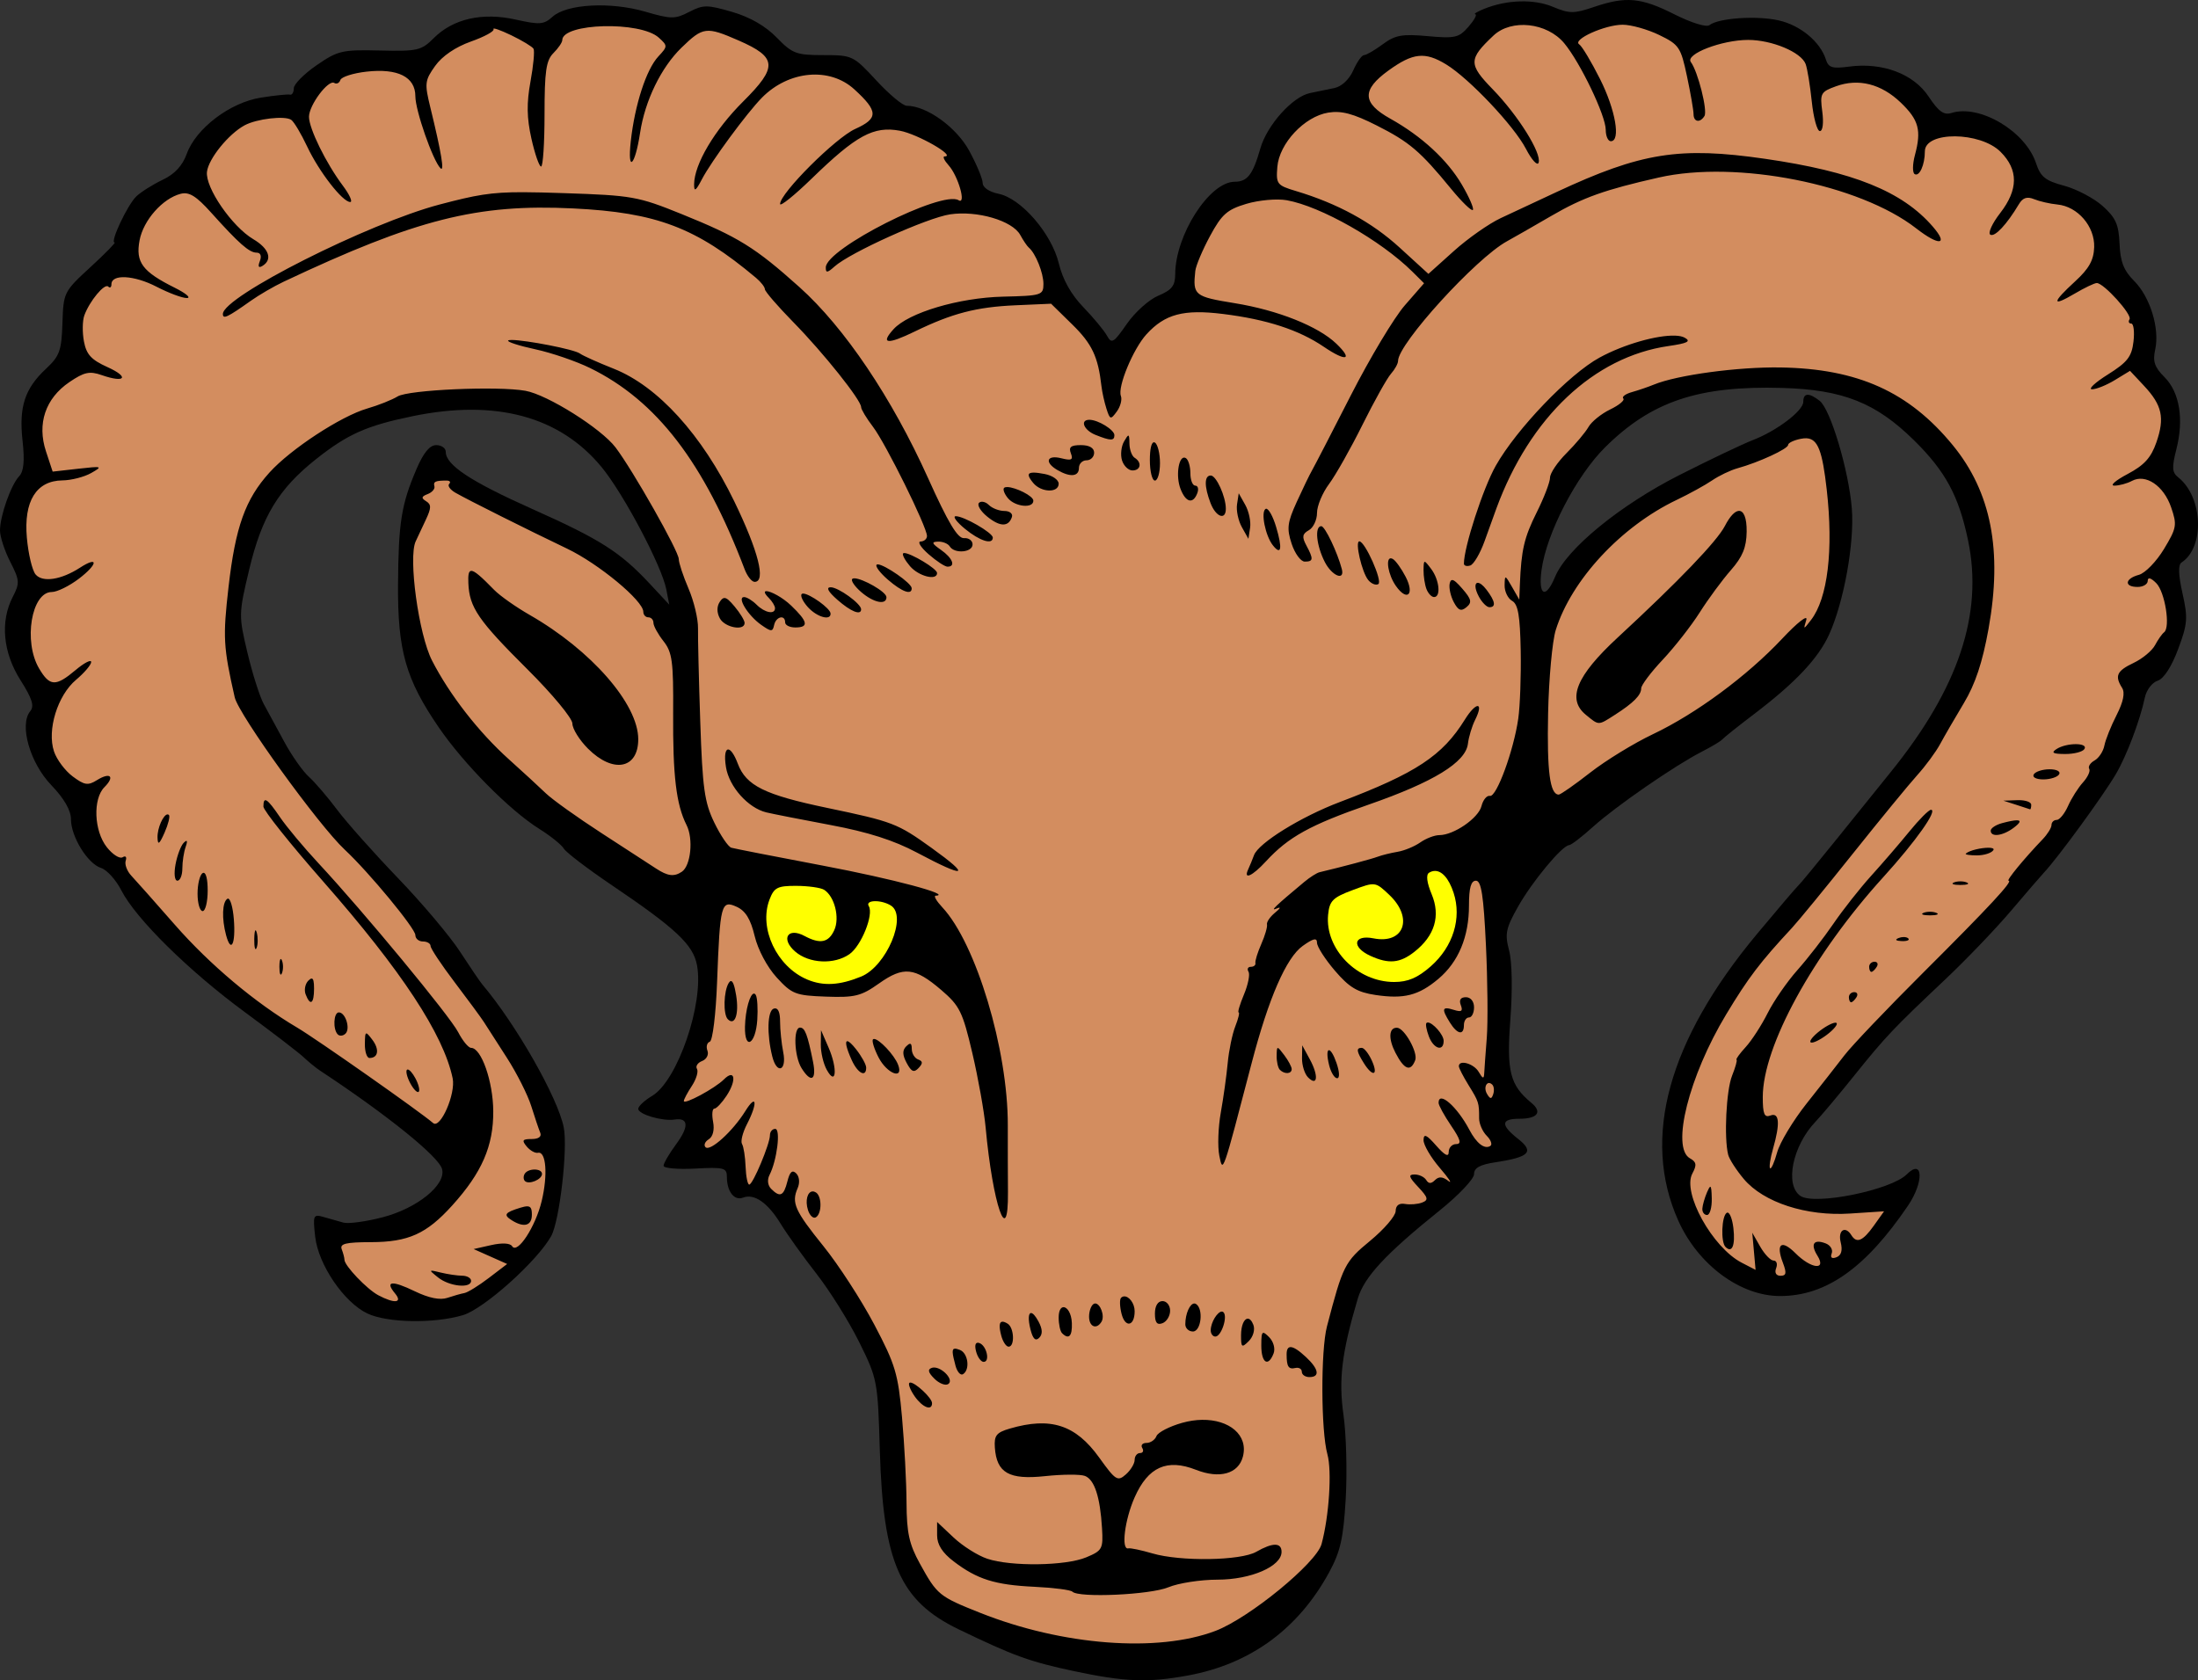 <?xml version="1.0" encoding="UTF-8" standalone="no"?>

<svg
   version="1.1"
   id="svg2708"
   viewBox="0 0 578.561 442.325"
   sodipodi:docname="mufl2.svg"
   inkscape:version="1.2.2 (732a01da63, 2022-12-09, custom)"
   xmlns:inkscape="http://www.inkscape.org/namespaces/inkscape"
   xmlns:sodipodi="http://sodipodi.sourceforge.net/DTD/sodipodi-0.dtd"
   xmlns="http://www.w3.org/2000/svg"
   xmlns:svg="http://www.w3.org/2000/svg">
  <rect x="0" y="0" width="578.561" height="442.325" fill="#333333" stroke="none"/>
  <defs
     id="defs2712" />
  <sodipodi:namedview
     id="namedview2710"
     pagecolor="#ffffff"
     bordercolor="#000000"
     borderopacity="0.25"
     inkscape:showpageshadow="2"
     inkscape:pageopacity="0.0"
     inkscape:pagecheckerboard="0"
     inkscape:deskcolor="#d1d1d1"
     showgrid="false"
     inkscape:zoom="1.5862247"
     inkscape:cx="278.64904"
     inkscape:cy="216.2367"
     inkscape:window-width="1920"
     inkscape:window-height="1031"
     inkscape:window-x="0"
     inkscape:window-y="25"
     inkscape:window-maximized="1"
     inkscape:current-layer="layer1" />
  <g
     inkscape:groupmode="layer"
     id="layer1"
     inkscape:label="Layer 1"
     transform="translate(-13.333,-29.491)">
    <path
       style="fill:#000000;stroke-width:1.333"
       d="m 296,469.4 c -11.623,-2.474 -15.87,-4.013 -30.32,-10.992 -15.447,-7.461 -19.897,-17.551 -20.758,-47.075 -0.534,-18.307 -0.638,-18.856 -5.412,-28.503 -2.677,-5.41 -7.736,-13.51 -11.242,-18 -3.506,-4.49 -7.755,-10.421 -9.441,-13.181 -3.401,-5.565 -6.954,-8.029 -9.929,-6.887 -2.286,0.877 -4.231,-1.62 -4.231,-5.429 0,-2.43 -0.74,-2.627 -8.333,-2.22 C 191.75,337.359 188,337.025 188,336.372 c 0,-0.653 1.48,-3.194 3.289,-5.645 3.456,-4.685 3.307,-7.081 -0.407,-6.52 -3.221,0.486 -9.549,-1.385 -9.549,-2.823 0,-0.678 1.65,-2.215 3.667,-3.416 6.672,-3.972 13.676,-24.394 11.798,-34.402 -1.011,-5.391 -5.536,-9.641 -22.39,-21.032 -6.375,-4.309 -12.075,-8.654 -12.667,-9.657 -0.591,-1.002 -3.497,-3.336 -6.456,-5.186 -7.771,-4.858 -19.835,-17.043 -26.474,-26.74 -8.681,-12.68 -10.823,-20.206 -10.706,-37.618 0.109,-16.282 0.87,-21.047 4.845,-30.333 1.859,-4.343 3.497,-6.333 5.213,-6.333 1.376,0 2.502,0.795 2.502,1.768 0,3.476 6.561,7.808 22.822,15.069 17.886,7.987 23.115,11.319 30.927,19.706 l 5.083,5.457 -0.774,-4 c -1.201,-6.203 -11.28,-25.248 -17.072,-32.257 C 160.635,139.078 143.828,134.551 122,139.036 c -12.144,2.495 -17.181,4.736 -25.509,11.346 -9.827,7.8 -14.243,15.099 -17.56,29.027 -2.792,11.721 -2.8,12.094 -0.46,21.924 1.309,5.5 3.239,11.569 4.288,13.488 1.049,1.918 3.493,6.418 5.43,10 1.937,3.582 4.839,7.702 6.447,9.155 1.608,1.454 4.951,5.354 7.428,8.667 2.477,3.313 9.697,11.424 16.044,18.024 6.347,6.6 13.68,15.293 16.294,19.318 2.614,4.025 5.266,7.925 5.893,8.667 8.886,10.521 19.859,29.78 21.423,37.603 1.114,5.57 -1.098,24.704 -3.313,28.654 -3.717,6.631 -17.699,19.148 -23.226,20.793 -7.586,2.257 -19.91,2.044 -25.133,-0.435 -6.18,-2.933 -12.916,-12.839 -13.748,-20.216 -0.637,-5.65 -0.504,-5.967 2.179,-5.2 1.571,0.449 3.93,1.117 5.242,1.484 1.312,0.367 5.962,-0.263 10.333,-1.4 9.112,-2.37 16.729,-8.544 15.647,-12.682 -0.861,-3.292 -14.473,-14.279 -32.111,-25.918 -1.111,-0.733 -3.054,-2.314 -4.318,-3.514 -1.263,-1.199 -8.216,-6.535 -15.45,-11.857 -14.822,-10.904 -28.748,-24.635 -32.556,-32.1 -1.404,-2.751 -3.803,-5.399 -5.333,-5.885 -3.537,-1.123 -7.919,-8.237 -7.925,-12.869 -0.003,-2.314 -1.814,-5.44 -5.178,-8.942 -5.622,-5.851 -8.481,-15.901 -5.534,-19.452 1.128,-1.359 0.514,-3.31 -2.572,-8.178 -4.621,-7.286 -5.374,-15.451 -2.023,-21.93 1.871,-3.619 1.819,-4.342 -0.667,-9.214 -1.484,-2.908 -2.697,-6.618 -2.697,-8.246 0,-3.866 2.871,-11.994 5.05,-14.293 1.207,-1.274 1.47,-4.043 0.885,-9.333 -0.988,-8.93 0.575,-13.726 6.176,-18.958 3.588,-3.352 4.088,-4.741 4.323,-12.003 0.261,-8.094 0.367,-8.306 7.342,-14.72 3.892,-3.579 6.766,-6.507 6.385,-6.507 -1.277,0 3.425,-9.976 5.728,-12.152 1.252,-1.184 4.374,-3.147 6.937,-4.363 3.153,-1.496 5.199,-3.702 6.327,-6.822 C 64.917,63.275 73.874,56.48 82,55.193 c 3.667,-0.581 7.117,-0.937 7.667,-0.791 0.55,0.146 1,-0.607 1,-1.671 0,-1.065 2.703,-3.796 6.007,-6.069 5.604,-3.855 6.724,-4.116 16.661,-3.876 9.903,0.239 10.901,0.009 14.171,-3.261 5.105,-5.105 12.802,-6.845 21.585,-4.879 6.296,1.409 7.4,1.323 9.695,-0.753 3.713,-3.36 15.226,-3.993 24.355,-1.339 6.875,1.999 7.867,2.005 11.597,0.077 3.714,-1.921 4.723,-1.922 11.298,-0.01 4.698,1.366 8.794,3.72 11.727,6.74 C 221.894,43.614 222.918,44 230.054,44 c 7.631,0 7.906,0.131 13.946,6.667 3.389,3.667 6.985,6.667 7.993,6.667 5.255,0 13.084,5.64 16.474,11.869 1.943,3.57 3.533,7.385 3.533,8.478 0,1.156 1.734,2.333 4.151,2.816 5.965,1.193 14.008,10.495 15.902,18.392 1.003,4.181 3.212,8.122 6.405,11.43 2.681,2.777 5.492,6.165 6.246,7.529 1.239,2.241 1.745,1.942 5.238,-3.099 2.126,-3.068 5.859,-6.411 8.295,-7.429 3.518,-1.47 4.43,-2.619 4.436,-5.585 0.021,-10.393 9.018,-24.401 15.672,-24.401 3.321,0 4.772,-1.881 6.721,-8.714 1.763,-6.182 8.486,-13.69 13.109,-14.638 1.736,-0.356 4.606,-0.946 6.377,-1.311 1.934,-0.399 3.928,-2.263 4.992,-4.667 C 370.52,45.801 371.795,44 372.379,44 c 0.584,0 2.802,-1.287 4.929,-2.859 3.277,-2.423 5.081,-2.749 11.825,-2.137 7.205,0.653 8.221,0.419 10.737,-2.474 1.528,-1.758 2.333,-3.234 1.788,-3.28 -0.545,-0.046 0.509,-0.691 2.342,-1.432 5.989,-2.42 13.076,-2.627 18.099,-0.528 4.359,1.821 5.522,1.826 10.774,0.043 8.447,-2.868 12.412,-2.506 21.216,1.935 4.414,2.226 8.401,3.462 9.188,2.847 2.403,-1.879 12.409,-2.567 18.251,-1.255 5.696,1.28 10.932,5.623 12.416,10.298 0.682,2.149 1.694,2.459 6.098,1.868 8.782,-1.178 16.989,1.909 20.938,7.875 2.607,3.939 4.021,4.961 5.998,4.334 7.443,-2.362 19.505,4.796 22.287,13.226 1.185,3.59 2.441,4.598 7.377,5.918 3.272,0.875 7.837,3.278 10.145,5.34 3.449,3.082 4.243,4.854 4.458,9.95 0.2,4.735 1.107,7.046 3.838,9.778 4.22,4.22 6.765,12.509 5.546,18.061 -0.688,3.131 -0.181,4.637 2.444,7.262 3.988,3.988 5.151,11.077 3.121,19.022 -1.222,4.784 -1.136,6.064 0.497,7.36 6.516,5.171 7.032,18.4 0.874,22.407 -0.929,0.604 -0.847,3.228 0.252,8.142 1.455,6.503 1.335,8.02 -1.167,14.708 -1.732,4.628 -3.774,7.769 -5.383,8.28 -1.426,0.453 -2.936,2.433 -3.355,4.401 -1.311,6.152 -4.811,15.385 -7.676,20.244 -3.429,5.817 -15.298,22.065 -18.92,25.901 -0.744,0.788 -4.644,5.31 -8.667,10.05 -4.023,4.74 -11.786,12.84 -17.251,18 -13.862,13.089 -15.766,15.101 -24.064,25.438 -4.033,5.024 -8.593,10.454 -10.132,12.066 -6.047,6.333 -8.145,16.663 -3.965,19.525 3.726,2.551 23.846,-1.528 27.994,-5.677 4.334,-4.334 4.577,1.977 0.317,8.254 -11.138,16.412 -21.562,23.776 -33.659,23.776 -10.49,0 -21.593,-8.226 -26.803,-19.859 -9.722,-21.705 -2.664,-47.377 20.748,-75.475 5.5,-6.6 10.36,-12.3 10.801,-12.667 C 487.075,262.3 491.781,256.6 497.092,250 c 5.311,-6.6 11.588,-14.388 13.949,-17.306 17.833,-22.047 24.37,-41.645 20.33,-60.955 -2.454,-11.727 -5.945,-18.188 -14.243,-26.356 -10.021,-9.865 -18.693,-13.312 -34.639,-13.768 -22.047,-0.631 -34.413,3.503 -46.616,15.584 -7.622,7.546 -15.442,22.616 -16.772,32.32 -0.931,6.793 1.079,7.817 3.564,1.817 3.058,-7.383 17.083,-18.864 32.716,-26.781 8.04,-4.072 16.719,-8.208 19.285,-9.192 C 480.988,142.94 488,137.629 488,135.265 c 0,-2.373 1.472,-2.463 4.305,-0.265 2.853,2.213 7.661,18.324 8.469,28.374 0.723,8.998 -2.093,24.618 -5.977,33.149 -2.877,6.32 -8.876,12.679 -19.775,20.961 -4.229,3.213 -7.988,6.21 -8.355,6.659 -0.367,0.45 -2.767,1.889 -5.333,3.2 -7.077,3.613 -22.673,14.375 -28.667,19.783 -2.933,2.646 -5.769,4.826 -6.301,4.843 -1.811,0.058 -9.687,9.529 -13.415,16.132 -3.262,5.777 -3.554,7.192 -2.394,11.574 0.788,2.975 0.926,10.298 0.341,18.119 -1.028,13.756 -0.125,17.348 5.538,22.024 2.946,2.433 1.615,4.182 -3.181,4.182 -4.884,0 -4.978,1.642 -0.306,5.317 4.31,3.39 2.959,4.782 -5.949,6.129 -4.126,0.624 -5.667,1.478 -5.667,3.139 0,1.255 -4.05,5.537 -8.999,9.515 -14.291,11.486 -19.918,17.545 -21.616,23.279 -4.213,14.221 -5.075,21.265 -3.746,30.62 0.729,5.133 0.992,15.048 0.584,22.033 -0.607,10.393 -1.396,13.904 -4.347,19.333 -8.116,14.931 -20.724,24.163 -37.121,27.179 -10.601,1.95 -16.626,1.721 -30.088,-1.144 z"
       id="path3189" />
    <path
       id="path3216"
       style="fill:#d38d5f;stroke-width:1.333"
       d="M 440.451 36 C 435.783 36 427.087 39.932 429.021 41.168 C 429.737 41.626 432.201 45.733 434.495 50.295 C 438.568 58.394 440.002 66.666 437.333 66.666 C 436.6 66.666 436 65.316 435.999 63.666 C 435.998 59.926 429.297 45.948 425.07 40.869 C 420.531 35.416 411.173 34.402 406.449 38.852 C 399.851 45.067 399.83 46.388 406.236 52.979 C 412.935 59.872 419.169 69.843 418.327 72.317 C 418.012 73.243 416.511 71.6 414.992 68.666 C 411.878 62.658 400.055 50.147 393.999 46.451 C 388.414 43.043 385.258 43.378 378.783 48.069 C 371.742 53.169 371.879 56.594 379.292 60.733 C 387.555 65.346 394.3 71.567 398.138 78.116 C 400.074 81.418 401.369 84.408 401.017 84.76 C 400.665 85.112 398.093 82.615 395.302 79.209 C 387.187 69.306 384.326 66.869 375.683 62.506 C 369.507 59.389 366.428 58.573 362.962 59.135 C 356.697 60.152 350.06 67.23 349.556 73.432 C 349.19 77.937 349.458 78.281 354.447 79.776 C 365.419 83.063 374.429 87.978 381.751 94.67 L 389.322 101.59 L 396.021 95.569 C 399.705 92.256 405.256 88.359 408.359 86.909 C 411.461 85.458 418.063 82.372 423.029 80.053 C 445.319 69.642 455.394 68.036 477.925 71.295 C 501.178 74.659 514.063 79.866 522.087 89.143 C 526.331 94.049 523.767 94.317 517.708 89.602 C 502.767 77.973 470.464 71.585 449.999 76.213 C 435.69 79.449 430.021 81.473 421.699 86.311 C 416.946 89.074 411.68 92.087 409.997 93.008 C 401.827 97.48 381.333 119.991 381.333 124.494 C 381.333 125.207 380.49 126.737 379.46 127.895 C 378.431 129.053 375.054 135.101 371.956 141.334 C 368.859 147.568 364.901 154.576 363.161 156.91 C 361.422 159.245 359.999 162.666 359.999 164.512 C 359.999 166.358 359.032 168.408 357.849 169.071 C 356.125 170.035 355.992 170.829 357.181 173.051 C 359.119 176.671 359.056 177.334 356.771 177.334 C 355.728 177.334 354.178 175.224 353.327 172.647 C 351.995 168.61 352.179 167.086 354.652 161.647 C 356.231 158.174 358.042 154.434 358.677 153.334 C 359.312 152.234 363.919 143.324 368.915 133.535 C 373.912 123.747 380.29 113.11 383.089 109.897 L 388.177 104.057 L 385.089 100.994 C 376.788 92.767 360.937 83.763 351.999 82.196 C 349.427 81.745 344.668 82.173 341.396 83.151 C 336.334 84.663 334.927 85.909 331.843 91.617 C 329.854 95.3 328.107 99.442 327.96 100.823 C 327.279 107.223 327.709 107.576 338.333 109.303 C 349.703 111.151 360.317 115.382 365.087 119.967 C 369.593 124.298 367.674 124.781 361.806 120.793 C 355.237 116.329 346.781 113.574 335.263 112.143 C 324.89 110.854 319.974 112.159 315.107 117.494 C 311.607 121.331 307.458 131.33 308.374 133.719 C 308.738 134.668 308.257 136.512 307.304 137.815 C 305.683 140.032 305.508 139.986 304.577 137.092 C 304.031 135.391 303.434 132.696 303.253 131.104 C 302.375 123.389 300.777 120.011 295.609 114.944 L 289.999 109.444 L 280.654 109.854 C 270.334 110.306 263.971 111.962 254.093 116.768 C 246.896 120.27 244.989 120.062 248.519 116.162 C 252.463 111.804 265.721 107.859 277.349 107.584 C 287.491 107.344 287.975 107.194 287.988 104.246 C 288 101.341 285.91 96.146 284.134 94.666 C 283.694 94.3 282.679 92.801 281.878 91.334 C 279.831 87.584 270.521 84.853 263.415 85.918 C 257.367 86.825 237.059 95.992 232.999 99.647 C 231.107 101.351 230.673 101.393 230.699 99.873 C 230.782 94.938 261.297 79.506 265.652 82.198 C 267.755 83.497 265.559 75.814 263.023 73 C 261.866 71.717 261.395 70.666 261.974 70.666 C 265.142 70.666 254.865 64.766 250.197 63.905 C 243.276 62.628 238.74 65.09 226.999 76.494 C 222.416 80.947 218.667 83.958 218.667 83.188 C 218.667 80.348 233.262 65.771 238.445 63.434 C 244.589 60.663 244.545 58.792 238.202 53 C 231.714 47.076 220.956 48.048 213.898 55.196 C 209.936 59.208 200.552 71.963 198.101 76.666 C 196.471 79.794 196.022 80.085 196.038 78 C 196.08 72.709 201.42 63.7 208.968 56.19 C 218.107 47.097 217.913 44.584 207.73 40.137 C 199.235 36.428 198.384 36.537 192.718 42.039 C 187.351 47.252 183.103 55.984 181.818 64.451 C 180.481 73.262 178.432 75.114 179.368 66.666 C 180.437 57.03 183.452 47.757 186.626 44.35 C 189.104 41.69 189.108 41.543 186.728 39.389 C 181.881 35.002 161.333 35.551 161.333 40.067 C 161.333 40.659 160.283 42.192 158.999 43.475 C 157.079 45.395 156.667 48.241 156.667 59.569 C 156.667 67.137 156.26 73.329 155.763 73.33 C 155.266 73.332 154.116 70.021 153.21 65.973 C 151.989 60.515 151.927 56.639 152.966 50.973 C 153.737 46.771 154.096 42.878 153.765 42.323 C 153.434 41.767 150.799 40.172 147.91 38.776 C 145.02 37.38 142.916 36.658 143.234 37.172 C 143.552 37.687 140.885 39.148 137.308 40.418 C 133.221 41.87 129.716 44.257 127.874 46.844 C 125.146 50.675 125.059 51.434 126.618 57.813 C 129.506 69.62 130.387 74.921 129.269 73.774 C 127.242 71.692 122.667 58.574 122.667 54.842 C 122.667 49.742 118.06 47.422 109.79 48.354 C 106.287 48.749 103.199 49.733 102.929 50.543 C 102.659 51.353 101.938 51.707 101.326 51.328 C 99.759 50.361 94.667 57.171 94.667 60.233 C 94.667 63.33 99.148 72.457 103.554 78.334 C 105.341 80.718 106.224 82.666 105.519 82.666 C 103.495 82.666 97.289 74.666 94.175 68.043 C 92.612 64.72 90.735 61.573 90.003 61.051 C 88.362 59.88 80.903 60.75 77.701 62.487 C 73.483 64.774 68.241 71.247 67.814 74.696 C 67.301 78.832 74.385 89.137 80.035 92.475 C 84.145 94.903 85.143 97.803 82.441 99.473 C 81.392 100.121 81.159 99.711 81.732 98.219 C 82.253 96.862 81.92 96 80.876 96 C 78.942 96 76.229 93.611 68.896 85.446 C 64.989 81.096 63.113 79.937 60.896 80.506 C 56.133 81.729 51.063 87.47 50.07 92.764 C 48.986 98.541 50.804 100.988 59.333 105.237 C 62.267 106.698 63.707 107.918 62.533 107.948 C 61.358 107.977 57.758 106.634 54.533 104.965 C 48.639 101.917 42.667 101.589 42.667 104.315 C 42.667 105.119 42.288 105.398 41.824 104.934 C 40.866 103.976 36.918 108.731 35.533 112.512 C 35.026 113.894 34.979 116.977 35.427 119.364 C 36.074 122.81 37.347 124.202 41.62 126.129 C 47.481 128.772 46.313 130.401 40.109 128.239 C 36.908 127.123 35.498 127.428 31.583 130.088 C 25.286 134.368 23.036 141.041 25.439 148.321 L 27.195 153.643 L 33.931 152.881 C 40.253 152.167 40.462 152.238 37.333 154.014 C 35.5 155.055 32.093 155.927 29.763 155.953 C 22.888 156.03 19.547 161.419 20.404 171.049 C 20.781 175.293 21.812 179.638 22.697 180.703 C 24.507 182.885 29.433 182.142 34.374 178.942 C 39.329 175.733 39.132 177.995 34.124 181.815 C 31.587 183.75 28.368 185.334 26.97 185.334 C 21.605 185.334 19.435 198.375 23.62 205.461 C 26.433 210.223 27.991 210.291 33.232 205.881 C 35.488 203.983 37.333 203.029 37.333 203.762 C 37.333 204.495 35.544 206.601 33.357 208.442 C 28.47 212.553 25.666 221.664 27.548 227.311 C 28.256 229.434 30.468 232.39 32.462 233.879 C 35.562 236.194 36.488 236.337 38.841 234.867 C 42.354 232.674 43.652 233.871 40.826 236.698 C 37.74 239.784 38.068 248.212 41.441 252.5 C 42.966 254.44 44.843 255.636 45.613 255.16 C 46.394 254.678 46.752 255.077 46.423 256.065 C 46.099 257.038 46.771 258.824 47.917 260.035 C 49.063 261.247 54.2 267.037 59.333 272.903 C 68.531 283.413 80.493 293.472 91.554 300 C 96.585 302.969 123.93 322.172 127.333 325.125 C 129.245 326.785 133.334 317.417 132.48 313.334 C 130.066 301.795 119.014 284.996 98.392 261.524 C 89.743 251.679 82.667 242.809 82.667 241.813 C 82.667 238.995 83.646 239.623 87.036 244.612 C 88.76 247.148 93.298 252.583 97.122 256.692 C 109.084 269.544 131.711 296.908 133.939 301.215 C 135.11 303.48 136.638 305.334 137.333 305.334 C 140.028 305.334 143.118 314.159 143.169 322 C 143.229 331.167 140.183 338.172 132.376 346.813 C 125.604 354.309 120.84 356.458 110.952 356.481 C 104.339 356.496 102.723 356.892 103.286 358.36 C 103.679 359.382 104 360.62 104.001 361.11 C 104.004 362.677 109.898 368.861 112.911 370.457 C 117.211 372.735 119.4 372.49 117.306 369.967 C 114.587 366.691 116.467 366.489 122.509 369.409 C 126.209 371.196 129.153 371.795 131.074 371.149 C 132.683 370.607 134.713 370.034 135.585 369.877 C 136.457 369.721 139.344 367.936 141.999 365.91 L 146.827 362.227 L 142.413 360.264 L 137.999 358.299 L 142.652 357.252 C 145.496 356.612 147.627 356.728 148.134 357.549 C 149.503 359.763 154.297 352.435 155.919 345.651 C 157.568 338.752 157.087 332.498 154.945 332.957 C 154.199 333.117 152.858 332.368 151.964 331.291 C 150.619 329.671 150.846 329.334 153.281 329.334 C 155.113 329.334 155.961 328.705 155.531 327.666 C 155.15 326.75 154.088 323.6 153.169 320.666 C 152.251 317.733 149.38 312.034 146.79 308 C 144.201 303.967 141.464 299.707 140.708 298.534 C 139.952 297.36 136.483 292.643 132.999 288.053 C 129.516 283.463 126.667 279.172 126.667 278.52 C 126.667 277.867 125.767 277.334 124.667 277.334 C 123.567 277.334 122.667 276.579 122.667 275.657 C 122.667 273.891 110.463 259.125 104.077 253.164 C 97.169 246.715 76.145 217.6 75.115 213.055 C 72.11 199.8 71.97 197.264 73.49 184 C 75.302 168.189 77.907 160.91 84.273 153.871 C 89.864 147.689 103.086 139.033 109.999 137.03 C 112.933 136.18 116.533 134.749 117.999 133.848 C 120.85 132.097 144.332 131.061 151.636 132.364 C 157.45 133.401 171.573 142.28 175.363 147.28 C 179.95 153.332 191.999 174.611 191.999 176.66 C 191.999 177.642 193.161 181.153 194.579 184.461 C 195.998 187.77 197.116 192.469 197.066 194.905 C 197.016 197.34 197.283 208.444 197.66 219.578 C 198.247 236.974 198.765 240.693 201.343 246.018 C 202.993 249.426 205.015 252.411 205.837 252.651 C 206.66 252.891 217.46 255.003 229.837 257.346 C 248.383 260.856 264.144 265.057 259.615 265.282 C 259.036 265.31 259.824 266.684 261.367 268.334 C 270.255 277.843 278.656 305.796 278.609 325.707 C 278.597 331.002 278.614 338.913 278.65 343.289 C 278.771 358.534 274.635 346.584 272.777 326.321 C 272.389 322.097 270.808 313.251 269.261 306.664 C 266.715 295.818 265.942 294.255 261.07 290.084 C 254.093 284.113 251.153 283.808 244.689 288.393 C 240.009 291.712 238.351 292.124 230.742 291.848 C 222.733 291.558 221.791 291.192 217.785 286.819 C 215.269 284.073 212.842 279.509 211.974 275.891 C 210.907 271.443 209.566 269.259 207.257 268.207 C 203.155 266.338 202.86 267.468 202.085 287.971 C 201.761 296.549 200.916 303.472 200.161 303.723 C 199.422 303.97 199.145 305.028 199.546 306.075 C 199.948 307.121 199.318 308.346 198.146 308.795 C 196.974 309.245 196.363 310.177 196.788 310.866 C 197.214 311.554 196.612 313.571 195.449 315.346 C 194.285 317.121 193.333 318.909 193.333 319.321 C 193.333 320.409 201.519 316.004 203.874 313.649 C 206.782 310.741 207.299 313.794 204.597 317.918 C 203.366 319.796 201.912 321.334 201.365 321.334 C 200.817 321.334 200.669 322.898 201.035 324.809 C 201.438 326.922 200.989 328.722 199.888 329.403 C 198.892 330.018 198.513 330.957 199.044 331.489 C 200.257 332.701 206.217 327.294 209.505 322 C 212.499 317.18 212.839 319.84 209.945 325.438 C 208.815 327.623 208.232 329.965 208.65 330.641 C 209.067 331.317 209.489 333.999 209.587 336.602 C 209.685 339.205 210.119 341.331 210.55 341.328 C 211.512 341.321 215.999 330.608 215.999 328.319 C 215.999 327.41 216.627 326.666 217.394 326.666 C 218.883 326.666 217.849 334.979 215.886 338.795 C 215.232 340.066 215.412 341.546 216.329 342.463 C 218.66 344.794 219.624 344.342 220.595 340.473 C 221.227 337.953 221.891 337.359 222.917 338.385 C 223.748 339.216 223.91 340.843 223.3 342.244 C 221.61 346.13 222.506 348.149 230.107 357.569 C 234.058 362.465 240.066 371.734 243.458 378.166 C 249.015 388.701 249.739 391.124 250.765 402.598 C 251.391 409.603 251.926 419.718 251.952 425.076 C 251.991 432.998 252.645 435.99 255.449 441.076 C 260.013 449.357 260.488 449.745 271.333 454.059 C 292.994 462.675 318.048 464.597 333.277 458.811 C 342.138 455.444 359.843 440.948 361.195 435.953 C 363.183 428.608 363.956 416.723 362.732 412.317 C 361.03 406.19 360.958 385.014 362.617 378.666 C 366.822 362.573 367.283 361.657 373.999 356.116 C 377.666 353.09 380.681 349.578 380.699 348.309 C 380.719 346.815 381.591 346.15 383.169 346.424 C 384.511 346.657 386.537 346.49 387.671 346.055 C 389.406 345.389 389.24 344.739 386.634 341.965 C 384.148 339.319 383.961 338.666 385.689 338.666 C 386.873 338.666 388.245 339.318 388.738 340.116 C 389.37 341.139 390.051 341.15 391.052 340.149 C 392.054 339.147 393.085 339.211 394.568 340.366 C 395.722 341.265 394.717 339.729 392.333 336.953 C 389.95 334.178 388.019 330.877 388.042 329.619 C 388.075 327.837 388.811 328.158 391.376 331.075 C 393.64 333.648 394.667 334.167 394.667 332.741 C 394.667 331.6 395.548 330.666 396.626 330.666 C 398.106 330.666 397.779 329.479 395.292 325.815 C 393.481 323.146 391.999 320.446 391.999 319.815 C 391.999 316.523 396.88 320.789 400.097 326.895 C 401.992 330.491 404.081 332.107 405.613 331.16 C 406.203 330.795 405.783 329.592 404.677 328.487 C 403.571 327.381 402.667 325.319 402.667 323.905 C 402.667 319.762 402.594 319.528 399.904 315.176 C 398.49 312.89 397.333 310.64 397.333 310.176 C 397.333 308.345 401.281 309.47 402.56 311.666 C 403.637 313.516 403.939 313.586 404.013 312 C 404.065 310.9 404.369 306.7 404.689 302.666 C 405.009 298.633 404.908 287.682 404.464 278.332 C 403.842 265.209 403.241 261.332 401.829 261.332 C 400.53 261.332 399.999 263.214 399.999 267.836 C 399.999 276.086 397.237 282.723 391.947 287.174 C 386.741 291.555 382.891 292.537 375.355 291.407 C 370.59 290.692 368.478 289.425 364.706 285.018 C 362.118 281.994 359.999 278.686 359.999 277.668 C 359.999 276.286 359.047 276.498 356.232 278.502 C 351.908 281.581 347.257 292.256 342.798 309.334 C 335.091 338.854 335.237 338.437 334.281 333.698 C 333.803 331.331 333.98 326.231 334.673 322.364 C 335.366 318.497 336.184 312.634 336.492 309.334 C 336.799 306.034 337.698 301.683 338.492 299.666 C 339.285 297.65 339.68 296 339.368 296 C 339.057 296 339.691 293.873 340.777 291.274 C 341.863 288.675 342.397 285.975 341.964 285.274 C 341.531 284.573 341.811 284 342.587 284 C 343.364 284 343.903 283.55 343.784 283 C 343.666 282.45 344.363 280.2 345.333 278 C 346.304 275.8 346.977 273.482 346.831 272.85 C 346.685 272.218 347.64 270.824 348.951 269.752 C 350.433 268.54 350.578 268.131 349.333 268.67 C 347.511 269.46 349.083 267.953 356.667 261.637 C 358.134 260.416 359.934 259.272 360.667 259.098 C 366.848 257.628 374.354 255.626 375.999 255.008 C 377.099 254.595 379.447 254.016 381.214 253.721 C 382.982 253.426 385.665 252.317 387.177 251.258 C 388.689 250.199 390.945 249.334 392.189 249.334 C 396.002 249.334 402.496 244.862 403.292 241.688 C 403.707 240.035 404.705 238.829 405.509 239.008 C 407.252 239.396 411.76 227.11 412.972 218.666 C 413.446 215.366 413.735 207.298 413.615 200.737 C 413.448 191.601 412.921 188.543 411.365 187.672 C 410.247 187.047 409.354 185.213 409.38 183.6 C 409.426 180.756 409.486 180.769 411.333 184 L 413.24 187.334 L 413.4 183.334 C 413.769 174.219 414.523 170.995 417.843 164.34 C 419.762 160.494 421.333 156.394 421.333 155.229 C 421.333 154.064 423.284 151.164 425.667 148.784 C 428.051 146.403 430.654 143.303 431.454 141.895 C 432.254 140.486 434.828 138.408 437.173 137.276 C 439.519 136.144 441.069 134.848 440.618 134.397 C 440.168 133.946 441.194 133.185 442.9 132.705 C 444.605 132.226 447.201 131.339 448.667 130.735 C 454.798 128.209 470.801 126.043 482.003 126.223 C 502.346 126.55 515.816 132.628 527.341 146.678 C 537.461 159.015 540.465 174.436 536.755 195.037 C 535.162 203.886 533.274 209.567 530.255 214.598 C 527.915 218.498 525.099 223.357 523.999 225.397 C 522.899 227.437 520.194 231.107 517.988 233.553 C 515.781 235.999 508.139 245.314 501.007 254.252 C 493.875 263.191 486.682 271.966 485.021 273.752 C 476.633 282.772 473.524 286.863 467.675 296.569 C 457.903 312.784 453.164 331.613 458.152 334.405 C 459.892 335.378 460.014 336.149 458.788 338.44 C 456.092 343.477 464.093 357.912 471.788 361.891 L 475.439 363.778 L 475.003 358.889 L 474.568 354 L 476.659 357.666 C 477.81 359.683 479.397 361.334 480.185 361.334 C 480.973 361.334 481.273 362.234 480.851 363.334 C 480.387 364.543 480.846 365.334 482.009 365.334 C 483.528 365.334 483.658 364.608 482.624 361.889 C 480.706 356.844 482.248 355.704 485.964 359.42 C 490.066 363.522 494.174 363.978 491.728 360.061 C 489.803 356.979 490.723 355.593 493.886 356.807 C 495.133 357.286 495.849 358.47 495.478 359.438 C 495.05 360.554 495.507 360.927 496.726 360.459 C 498.007 359.968 498.379 358.656 497.845 356.528 C 497.047 353.35 499.041 352.035 500.667 354.666 C 502.04 356.887 503.683 356.19 506.538 352.18 L 509.257 348.362 L 500.296 348.95 C 488.816 349.703 477.543 346.038 472.347 339.864 C 470.377 337.523 468.522 334.644 468.226 333.469 C 467.101 329.008 467.718 316.504 469.253 312.666 C 470.133 310.466 470.662 308.566 470.427 308.442 C 470.192 308.317 471.282 306.817 472.849 305.108 C 474.416 303.399 477.009 299.391 478.611 296.201 C 480.212 293.012 483.738 287.911 486.445 284.867 C 489.151 281.824 493.415 276.333 495.919 272.666 C 498.424 269 502.917 263.3 505.904 260 C 508.891 256.7 513.414 251.451 515.954 248.334 C 518.495 245.218 521.036 242.666 521.601 242.666 C 523.484 242.666 517.605 250.978 509.087 260.358 C 490.571 280.748 477.335 304.897 477.333 318.291 C 477.333 322.743 477.75 323.756 479.333 323.149 C 481.712 322.236 481.946 325.215 480.023 331.92 C 479.302 334.433 478.958 336.737 479.259 337.037 C 479.56 337.338 480.394 335.454 481.113 332.852 C 481.831 330.249 485.325 324.458 488.876 319.981 C 492.428 315.504 496.921 309.774 498.861 307.248 C 500.8 304.723 510.1 294.968 519.527 285.571 C 536.982 268.171 543.332 261.334 542.036 261.334 C 541.34 261.334 546.152 255.479 550.999 250.43 C 552.283 249.093 553.333 247.4 553.333 246.666 C 553.333 245.933 553.946 245.334 554.695 245.334 C 555.444 245.334 556.789 243.683 557.685 241.666 C 558.581 239.65 560.347 236.86 561.611 235.465 C 562.874 234.071 563.616 232.456 563.259 231.879 C 562.902 231.302 563.534 230.314 564.663 229.682 C 565.793 229.05 566.957 227.284 567.251 225.756 C 567.545 224.229 568.99 220.62 570.46 217.739 C 572.24 214.249 572.727 211.859 571.919 210.582 C 569.914 207.413 570.518 206.098 574.941 204 C 577.26 202.9 579.798 200.801 580.579 199.334 C 581.361 197.868 582.435 196.34 582.966 195.942 C 584.693 194.647 583.205 185.299 580.906 183 C 579.49 181.585 578.667 181.357 578.667 182.381 C 578.667 183.272 577.466 184 575.999 184 C 572.387 184 572.616 181.817 576.333 180.813 C 577.983 180.367 580.955 177.31 582.937 174.02 C 586.29 168.453 586.42 167.691 584.812 163.02 C 582.855 157.334 578.123 154.15 574.505 156.086 C 573.224 156.772 571.142 157.334 569.878 157.334 C 568.615 157.334 570.172 155.964 573.339 154.289 C 577.736 151.965 579.531 149.994 580.935 145.955 C 583.186 139.48 582.46 136.151 577.681 131.047 L 573.999 127.116 L 569.999 129.551 C 567.799 130.89 565.099 131.977 563.999 131.967 C 562.899 131.957 564.78 130.204 568.177 128.071 C 573.315 124.843 574.447 123.39 574.909 119.428 C 575.215 116.809 574.949 114.666 574.32 114.666 C 573.69 114.666 573.491 114.158 573.874 113.537 C 574.621 112.329 567.09 104 565.251 104 C 564.647 104 562.018 105.26 559.409 106.799 C 553.33 110.386 553.378 109.218 559.542 103.569 C 563.215 100.203 564.454 97.976 564.566 94.549 C 564.745 89.089 560.225 83.843 554.898 83.328 C 552.937 83.139 550.171 82.507 548.751 81.922 C 546.903 81.161 545.767 81.535 544.751 83.241 C 541.572 88.58 538.384 91.982 537.228 91.268 C 536.553 90.851 537.718 88.295 539.818 85.588 C 544.615 79.403 544.65 74.188 539.929 69.467 C 534.552 64.09 519.999 63.991 519.999 69.33 C 519.999 72.89 518.558 76.09 517.304 75.315 C 516.708 74.947 516.743 72.7 517.382 70.323 C 519.142 63.773 518.409 61.061 513.654 56.498 C 508.51 51.563 502.539 50.057 496.609 52.201 C 492.58 53.658 492.354 54.079 492.997 58.879 C 493.393 61.83 493.125 64 492.365 64 C 491.639 64 490.681 60.5 490.234 56.223 C 489.787 51.946 489.054 47.493 488.607 46.326 C 487.413 43.216 479.73 40 473.492 40 C 466.538 40 456.84 43.743 458.402 45.825 C 460.252 48.29 462.856 58.616 461.984 60.028 C 460.811 61.926 459.111 61.626 459.111 59.522 C 459.111 58.526 458.332 54.042 457.38 49.557 C 455.757 41.91 455.304 41.234 450.072 38.701 C 447.003 37.216 442.673 36 440.451 36 z M 151.076 80.088 C 153.965 80.095 157.392 80.188 161.749 80.332 C 179.712 80.926 181.272 81.202 192.667 85.811 C 207.708 91.894 212.064 94.592 223.753 105.065 C 235.632 115.708 248.115 134.244 257.611 155.334 C 262.897 167.075 265.416 171.285 267.074 171.149 C 268.316 171.047 269.333 171.796 269.333 172.815 C 269.333 174.933 264.576 175.345 263.333 173.334 C 262.88 172.601 261.495 172.032 260.255 172.071 C 258.432 172.127 258.573 172.54 260.999 174.233 C 264.08 176.381 264.978 178.666 262.742 178.666 C 262.049 178.666 259.799 177.185 257.742 175.375 C 255.684 173.565 254.751 172.065 255.667 172.041 C 256.584 172.018 257.333 171.363 257.333 170.586 C 257.333 168.214 246.485 146.265 243.142 141.873 C 241.414 139.604 239.999 137.26 239.999 136.662 C 239.999 134.818 230.088 122.395 222.183 114.332 C 218.049 110.115 214.667 106.199 214.667 105.629 C 214.667 105.059 213.615 103.709 212.329 102.629 C 196.546 89.376 186.167 85.434 164.21 84.358 C 138.917 83.118 122.947 87.16 87.999 103.647 C 85.433 104.858 81.533 107.126 79.333 108.686 C 73.192 113.041 71.999 113.603 71.999 112.143 C 71.999 107.586 110.274 88.259 129.083 83.319 C 138.584 80.823 142.406 80.067 151.076 80.088 z M 454.243 117.846 C 455.329 117.885 456.202 118.06 456.79 118.389 C 458.522 119.358 457.553 119.856 452.515 120.584 C 432.886 123.422 416.047 139.312 407.216 163.332 C 406.677 164.799 405.283 168.661 404.118 171.912 C 402.954 175.164 401.25 178.063 400.333 178.356 C 399.417 178.649 398.667 178.428 398.667 177.864 C 398.667 173.533 403.71 158.014 407.029 152.133 C 412.504 142.43 426.361 127.983 434.378 123.619 C 440.882 120.08 449.541 117.679 454.243 117.846 z M 148.072 118.987 C 151.78 119.018 164.49 121.434 165.999 122.565 C 166.733 123.114 170.732 124.911 174.886 126.557 C 186.495 131.158 198.119 143.953 206.618 161.489 C 212.969 174.591 215.007 182.666 211.966 182.666 C 211.215 182.666 210.037 181.186 209.349 179.375 C 198.643 151.216 186.161 134.957 168.667 126.381 C 165.001 124.584 158.503 122.359 154.23 121.438 C 149.956 120.517 146.744 119.479 147.091 119.131 C 147.195 119.028 147.542 118.982 148.072 118.987 z M 300.087 140 C 302.367 140 306.667 142.645 306.667 144.047 C 306.667 145.583 305.663 145.565 301.667 143.959 C 298.606 142.729 297.517 140 300.087 140 z M 310.333 144.172 C 310.559 144.174 310.607 144.848 310.626 146.254 C 310.649 147.861 311.266 149.547 311.999 150 C 313.979 151.224 313.614 153.334 311.423 153.334 C 310.373 153.334 309.136 152.146 308.675 150.694 C 308.214 149.242 308.456 146.992 309.212 145.694 C 309.796 144.691 310.134 144.17 310.333 144.172 z M 488.845 144.866 C 488.413 144.846 487.942 144.89 487.429 144.989 C 485.543 145.349 483.999 146.083 483.999 146.619 C 483.999 147.653 476.25 151.225 470.667 152.764 C 468.834 153.269 465.833 154.706 463.999 155.955 C 462.166 157.205 457.967 159.515 454.667 161.09 C 440.045 168.069 426.978 182.13 422.843 195.334 C 421.925 198.268 421.017 208.168 420.826 217.334 C 420.507 232.569 421.309 238.666 423.63 238.666 C 424.109 238.666 427.838 236.059 431.917 232.871 C 435.996 229.684 443.407 225.141 448.386 222.778 C 459.788 217.365 473.248 207.418 482.462 197.598 C 486.451 193.346 489.24 191.174 488.792 192.666 C 487.999 195.312 488.01 195.312 490.025 192.707 C 494.426 187.017 495.966 174.266 494.169 158.385 C 493.027 148.287 491.867 145.003 488.845 144.866 z M 317.044 145.92 C 317.136 145.912 317.233 145.938 317.333 146 C 318.067 146.454 318.667 148.889 318.667 151.412 C 318.667 153.936 318.067 156 317.333 156 C 316.6 156 315.999 153.565 315.999 150.588 C 315.999 147.728 316.404 145.979 317.044 145.92 z M 297.857 146.666 C 300.058 146.666 301.333 147.4 301.333 148.666 C 301.333 149.766 300.433 150.666 299.333 150.666 C 298.233 150.666 297.333 151.566 297.333 152.666 C 297.333 154.965 295.041 155.192 291.667 153.227 C 288.182 151.197 288.847 149.161 292.681 150.123 C 295.391 150.804 295.874 150.554 295.206 148.815 C 294.578 147.178 295.208 146.666 297.857 146.666 z M 324.999 149.95 C 325.153 149.944 325.316 149.989 325.486 150.094 C 326.136 150.496 326.667 152.288 326.667 154.078 C 326.667 155.868 327.248 157.334 327.958 157.334 C 328.669 157.334 328.904 158.234 328.482 159.334 C 327.35 162.284 325.432 161.768 324.054 158.143 C 322.815 154.885 323.513 150.005 324.999 149.95 z M 285.419 153.901 C 286.106 153.902 287.071 154.031 288.333 154.274 C 290.35 154.661 291.999 155.808 291.999 156.823 C 291.999 159.301 287.412 159.173 285.306 156.635 C 283.726 154.731 283.664 153.898 285.419 153.901 z M 332.033 154.666 C 333.484 154.666 335.999 160.218 335.999 163.42 C 335.999 166.57 333.362 165.583 331.966 161.912 C 330.286 157.493 330.312 154.666 332.033 154.666 z M 130.888 156 C 127.918 156 127.335 156.274 127.679 157.504 C 127.869 158.185 127.068 159.109 125.9 159.557 C 124.248 160.191 124.158 160.607 125.493 161.432 C 126.891 162.295 126.881 163.192 125.449 166.246 C 124.48 168.311 123.267 170.9 122.751 172 C 120.759 176.252 123.53 196.496 127.044 203.36 C 131.66 212.376 139.323 222.226 147.29 229.383 C 150.933 232.656 155.302 236.675 156.999 238.315 C 158.696 239.955 165.315 244.687 171.708 248.83 C 178.102 252.973 184.533 257.15 185.999 258.112 C 189.087 260.136 190.751 260.348 192.802 258.979 C 195.17 257.399 195.889 250.325 194.052 246.69 C 191.323 241.288 190.416 233.704 190.521 217.157 C 190.607 203.608 190.283 201.207 187.976 198.274 C 186.522 196.426 185.333 194.258 185.333 193.457 C 185.333 192.656 184.733 192 183.999 192 C 183.266 192 182.667 191.346 182.667 190.547 C 182.667 187.624 170.916 177.89 162.574 173.903 C 152.093 168.893 136.692 161.184 133.234 159.215 C 131.83 158.416 131.079 157.366 131.564 156.881 C 132.048 156.397 131.744 156 130.888 156 z M 278.484 157.705 C 280.599 157.748 285.333 160.018 285.333 161.301 C 285.333 163.399 280.538 162.922 278.64 160.635 C 277.712 159.517 277.255 158.299 277.624 157.93 C 277.79 157.765 278.092 157.697 278.484 157.705 z M 339.392 159.334 L 341.113 162.403 C 342.059 164.09 342.634 166.79 342.388 168.403 L 341.941 171.334 L 340.22 168.264 C 339.273 166.576 338.699 163.876 338.945 162.264 L 339.392 159.334 z M 271.863 161.569 C 272.419 161.58 273.08 161.88 273.622 162.422 C 274.49 163.29 276.329 164 277.71 164 C 279.091 164 279.985 164.713 279.695 165.584 C 278.807 168.246 276.56 168.214 273.202 165.492 C 271.441 164.065 270.461 162.434 271.023 161.869 C 271.234 161.658 271.529 161.562 271.863 161.569 z M 346.589 163.414 C 347.246 163.339 348.391 165.38 349.228 168.174 C 350.944 173.902 350.601 175.856 348.374 173.032 C 346.397 170.524 345.149 164.272 346.464 163.459 C 346.503 163.435 346.545 163.419 346.589 163.414 z M 470.984 163.981 C 472.284 163.863 473.143 165.733 473.091 169.467 C 473.034 173.604 472.019 176.072 468.919 179.602 C 466.666 182.168 462.988 187.161 460.745 190.698 C 458.503 194.235 454.116 199.84 450.999 203.153 C 447.883 206.466 445.333 209.855 445.333 210.684 C 445.333 212.483 443.282 214.548 438.38 217.684 C 433.957 220.514 434.259 220.515 430.771 217.666 C 425.717 213.539 428.238 207.411 439.13 197.334 C 455.292 182.384 465.268 171.995 467.372 167.926 C 468.695 165.368 469.973 164.072 470.984 163.981 z M 264.892 165.381 C 266.971 165.317 274.647 169.734 274.658 171 C 274.674 172.99 271.249 171.917 267.333 168.707 C 265.133 166.904 264.035 165.408 264.892 165.381 z M 361.13 168 C 362.086 168 365.386 174.905 366.529 179.299 C 367.36 182.496 363.95 181.106 362.077 177.485 C 359.825 173.129 359.313 168 361.13 168 z M 371.14 172 C 372.644 172 377.322 182.517 376.142 183.246 C 375.497 183.645 374.304 183.17 373.492 182.192 C 371.804 180.159 369.922 172 371.14 172 z M 251.37 175.076 C 253.07 175.089 259.982 179.176 259.992 180.332 C 260.009 182.431 255.152 181.209 252.867 178.539 C 251.551 177.003 250.738 175.484 251.058 175.164 C 251.12 175.103 251.226 175.075 251.37 175.076 z M 379.411 176.463 C 379.58 176.464 379.779 176.53 380.009 176.672 C 380.748 177.129 382.245 179.23 383.337 181.342 C 385.763 186.033 383.705 187.934 380.757 183.725 C 378.692 180.776 378.041 176.454 379.411 176.463 z M 388.339 177.395 C 388.595 177.356 389.085 177.988 390.042 179.254 C 392.204 182.112 392.676 186.666 390.81 186.666 C 390.155 186.666 389.255 185.717 388.81 184.557 C 388.365 183.397 388.019 181.147 388.042 179.557 C 388.063 178.143 388.084 177.433 388.339 177.395 z M 244.406 178.061 C 246.192 178.129 253.279 182.978 253.31 184.334 C 253.354 186.232 250.803 185.323 247.074 182.114 C 245.016 180.343 243.667 178.561 244.074 178.153 C 244.141 178.085 244.254 178.055 244.406 178.061 z M 137.331 179.772 C 138.204 179.672 139.989 181.28 143.413 184.782 C 144.924 186.327 149.125 189.288 152.747 191.364 C 168.957 200.649 181.333 214.816 181.333 224.086 C 181.333 231.93 174.709 233.171 168.103 226.565 C 165.846 224.308 163.999 221.335 163.999 219.959 C 163.999 218.583 158.694 212.18 152.208 205.729 C 139.21 192.8 136.886 189.415 136.615 183.016 C 136.527 180.961 136.653 179.85 137.331 179.772 z M 238.234 181.731 C 240.353 181.747 246.667 185.274 246.667 186.701 C 246.667 188.865 243.261 188.162 239.99 185.325 C 238.293 183.853 237.245 182.309 237.661 181.893 C 237.776 181.779 237.973 181.729 238.234 181.731 z M 395.595 182.178 C 396.1 182.187 396.909 182.917 398.245 184.459 C 400.66 187.245 400.848 188.077 399.339 189.328 C 397.926 190.502 397.183 190.209 396.009 188.016 C 395.178 186.463 394.686 184.273 394.915 183.147 C 395.047 182.504 395.25 182.172 395.595 182.178 z M 402.326 182.92 C 402.852 182.921 403.674 183.49 404.638 184.764 C 406.92 187.78 407.172 189.334 405.38 189.334 C 404.673 189.334 403.423 188.083 402.605 186.553 C 401.401 184.303 401.504 182.919 402.326 182.92 z M 231.999 184.086 C 234.016 184.089 239.999 188.423 239.999 189.881 C 239.999 191.588 237.301 190.507 233.742 187.375 C 231.298 185.225 230.693 184.085 231.999 184.086 z M 215.095 185.11 C 216.224 185.134 219.286 186.706 221.593 188.916 C 226.017 193.154 226.3 194.666 222.667 194.666 C 221.201 194.666 219.999 194.068 219.999 193.334 C 219.999 191.206 217.572 191.794 217.097 194.037 C 216.713 195.85 216.338 195.84 213.677 193.967 C 210.228 191.539 207.234 186.666 209.191 186.666 C 209.897 186.666 211.376 187.566 212.476 188.666 C 214.627 190.818 217.333 191.338 217.333 189.6 C 217.333 189.013 216.614 187.814 215.734 186.934 C 214.437 185.638 214.418 185.095 215.095 185.11 z M 224.753 185.744 C 226.441 185.784 231.9 189.604 231.958 191 C 232.041 192.978 228.365 191.945 225.993 189.325 C 224.662 187.853 223.926 186.296 224.361 185.862 C 224.444 185.778 224.579 185.74 224.753 185.744 z M 204.005 186.91 C 204.629 186.89 205.39 187.593 206.693 189.147 C 208.144 190.878 209.333 192.829 209.333 193.481 C 209.333 195.67 204.108 194.694 202.806 192.262 C 201.99 190.738 201.983 189.15 202.786 187.928 C 203.215 187.277 203.578 186.924 204.005 186.91 z M 402.286 215.35 C 402.892 215.366 402.822 216.588 401.613 219.002 C 400.786 220.651 399.936 223.475 399.722 225.278 C 399.142 230.169 390.685 235.358 373.626 241.289 C 358.163 246.666 352.481 249.806 346.548 256.25 C 342.965 260.143 340.541 261.226 341.888 258.334 C 342.315 257.417 343.002 255.745 343.413 254.619 C 344.582 251.421 355.736 244.509 365.999 240.623 C 386.049 233.033 393.005 228.448 398.908 218.93 C 400.4 216.523 401.681 215.334 402.286 215.35 z M 559.72 225.385 C 561.355 225.385 562.527 225.812 561.999 226.666 C 561.546 227.4 559.261 227.99 556.921 227.979 C 553.684 227.963 553.145 227.65 554.667 226.666 C 555.989 225.812 558.085 225.385 559.72 225.385 z M 205.124 226.801 C 205.76 226.941 206.645 228.159 207.538 230.526 C 209.724 236.316 214.58 238.72 231.048 242.162 C 248.388 245.787 249.516 246.219 258.55 252.709 C 269.146 260.321 267.599 260.804 254.667 253.92 C 248.616 250.699 241.774 248.516 231.999 246.684 C 224.299 245.241 216.675 243.741 215.056 243.352 C 210.257 242.198 205.263 236.607 204.427 231.453 C 203.903 228.223 204.307 226.622 205.124 226.801 z M 552.824 232 C 554.706 232 555.799 232.581 555.333 233.334 C 554.88 234.068 553.008 234.666 551.175 234.666 C 549.292 234.666 548.202 234.087 548.667 233.334 C 549.121 232.601 550.99 232 552.824 232 z M 544.706 240.125 C 546.549 240.127 547.999 240.647 547.999 241.334 C 547.999 242.068 547.851 242.607 547.667 242.534 C 547.484 242.46 545.833 241.921 543.999 241.334 L 540.667 240.266 L 544.333 240.133 C 544.459 240.129 544.584 240.125 544.706 240.125 z M 57.437 243.875 C 57.569 243.873 57.693 243.926 57.804 244.039 C 58.143 244.385 57.624 246.466 56.652 248.666 C 55.283 251.762 54.864 252.064 54.796 250 C 54.712 247.451 56.358 243.891 57.437 243.875 z M 544.159 245.432 C 545.394 245.417 545.144 246.065 543.411 247.375 C 540.53 249.554 537.333 249.964 537.333 248.155 C 537.333 247.507 538.683 246.616 540.333 246.174 C 542.144 245.689 543.419 245.441 544.159 245.432 z M 62.38 250.856 C 62.64 250.837 62.578 251.362 62.197 252.442 C 61.722 253.785 61.333 256.336 61.333 258.11 C 61.333 259.883 60.748 261.334 60.033 261.334 C 59.289 261.334 59.079 259.48 59.542 257 C 59.988 254.617 60.962 252.068 61.706 251.334 C 62.02 251.026 62.244 250.866 62.38 250.856 z M 536.761 252.655 C 537.712 252.66 538.299 252.848 538.033 253.28 C 537.561 254.042 535.611 254.666 533.699 254.666 C 531.786 254.666 530.473 254.451 530.779 254.188 C 531.81 253.299 534.946 252.644 536.761 252.655 z M 66.886 259.254 C 67.567 259.19 67.999 260.96 67.999 263.922 C 67.999 266.899 67.401 269.334 66.667 269.334 C 65.934 269.334 65.333 267.268 65.333 264.744 C 65.333 262.221 65.934 259.788 66.667 259.334 C 66.743 259.288 66.816 259.261 66.886 259.254 z M 529.333 261.506 C 529.938 261.506 530.541 261.599 530.999 261.784 C 531.916 262.153 531.167 262.455 529.333 262.455 C 527.5 262.455 526.751 262.153 527.667 261.784 C 528.126 261.599 528.729 261.506 529.333 261.506 z M 73.324 266.039 C 73.951 265.981 74.633 268.302 74.884 271.453 C 75.405 278.002 74.155 280.566 72.837 275.651 C 71.664 271.275 71.828 266.93 73.199 266.082 C 73.24 266.057 73.282 266.043 73.324 266.039 z M 521.333 269.506 C 521.938 269.506 522.541 269.599 522.999 269.784 C 523.916 270.153 523.167 270.455 521.333 270.455 C 519.5 270.455 518.751 270.153 519.667 269.784 C 520.126 269.599 520.729 269.506 521.333 269.506 z M 80.599 274.385 C 80.696 274.373 80.807 274.58 80.923 275.026 C 81.261 276.323 81.24 278.123 80.874 279.026 C 80.509 279.928 80.232 278.866 80.259 276.666 C 80.277 275.223 80.413 274.408 80.599 274.385 z M 514.38 276.162 C 514.918 276.155 515.389 276.278 515.638 276.528 C 516.081 276.971 515.294 277.287 513.888 277.229 C 512.335 277.165 512.02 276.848 513.083 276.422 C 513.504 276.254 513.962 276.168 514.38 276.162 z M 87.259 281.942 C 87.347 281.949 87.446 282.076 87.55 282.334 C 87.92 283.251 87.92 284.75 87.55 285.666 C 87.18 286.583 86.876 285.834 86.876 284 C 86.876 282.683 87.034 281.924 87.259 281.942 z M 506.745 282.666 C 507.522 282.666 507.787 283.267 507.333 284 C 506.88 284.734 506.245 285.334 505.921 285.334 C 505.598 285.334 505.333 284.734 505.333 284 C 505.333 283.267 505.969 282.666 506.745 282.666 z M 95.339 287.09 C 95.819 287.062 95.999 287.889 95.999 289.733 C 95.999 293.744 95.001 294.425 93.781 291.244 C 93.34 290.095 93.659 288.474 94.49 287.643 C 94.841 287.291 95.121 287.103 95.339 287.09 z M 205.71 287.752 C 206.233 287.703 206.687 288.943 207.107 291.532 C 207.904 296.442 206.776 299.663 204.911 297.799 C 203.645 296.533 203.808 290.369 205.163 288.231 C 205.354 287.93 205.536 287.769 205.71 287.752 z M 501.411 290.666 C 502.188 290.666 502.453 291.267 501.999 292 C 501.546 292.734 500.911 293.334 500.587 293.334 C 500.264 293.334 499.999 292.734 499.999 292 C 499.999 291.267 500.635 290.666 501.411 290.666 z M 211.798 291.049 C 211.965 291.053 212.128 291.171 212.277 291.422 C 212.681 292.107 212.857 295.042 212.667 297.946 C 212.242 304.462 209.293 306.129 209.427 299.778 C 209.522 295.3 210.776 291.028 211.798 291.049 z M 399.191 292 C 400.445 292 401.333 293.106 401.333 294.666 C 401.333 296.133 400.733 297.334 399.999 297.334 C 399.266 297.334 398.667 298.234 398.667 299.334 C 398.667 302.129 396.949 301.824 394.988 298.684 C 392.703 295.026 392.905 294.351 395.992 295.33 C 398.032 295.978 398.464 295.688 397.849 294.086 C 397.327 292.726 397.794 292 399.191 292 z M 217.382 294.94 C 218.22 294.958 218.667 296.145 218.667 298.389 C 218.667 300.558 219.041 304.209 219.499 306.5 C 220.475 311.376 217.82 312.402 216.618 307.614 C 215.138 301.717 215.324 295.564 216.999 295.002 C 217.135 294.957 217.263 294.937 217.382 294.94 z M 102.525 296 C 104.267 296 105.612 300.255 104.288 301.578 C 103.665 302.201 102.745 302.3 102.243 301.799 C 100.913 300.469 101.131 296 102.525 296 z M 389.169 298.657 C 390.425 298.655 393.333 301.836 393.333 303.496 C 393.333 306.416 390.692 305.627 389.447 302.334 C 388.822 300.684 388.527 299.099 388.79 298.811 C 388.886 298.706 389.015 298.657 389.169 298.657 z M 496.4 298.711 C 496.428 298.71 496.456 298.71 496.482 298.711 C 497.317 298.736 496.584 299.935 494.853 301.377 C 493.122 302.82 491.02 303.98 490.185 303.955 C 489.349 303.931 490.083 302.732 491.814 301.289 C 493.491 299.892 495.515 298.758 496.4 298.711 z M 223.91 300 C 225.209 300 225.885 301.774 227.339 309 C 228.317 313.861 226.826 314.693 224.322 310.684 C 222.39 307.59 222.096 300 223.91 300 z M 380.88 300.041 C 380.944 300.039 381.011 300.038 381.079 300.041 C 383.011 300.129 386.617 306.578 385.851 308.575 C 384.639 311.733 382.962 311.107 380.646 306.627 C 378.768 302.997 378.891 300.127 380.88 300.041 z M 229.437 300.666 L 231.433 305.264 C 233.851 310.839 233.447 315.626 230.941 311.088 C 230.056 309.486 229.357 306.485 229.386 304.42 L 229.437 300.666 z M 109.767 301.541 C 110.04 301.53 110.511 302.109 111.333 303.196 C 113.262 305.743 112.911 308 110.587 308 C 109.897 308 109.353 306.351 109.376 304.334 C 109.398 302.434 109.438 301.556 109.767 301.541 z M 243.392 302.994 C 244.692 302.958 248.723 307.154 249.726 309.768 C 251.288 313.838 246.836 312.193 244.603 307.875 C 243.43 305.607 242.765 303.458 243.124 303.098 C 243.192 303.03 243.282 302.998 243.392 302.994 z M 236.384 303.584 C 236.788 303.608 237.559 304.289 238.667 305.698 C 240.134 307.562 241.333 309.742 241.333 310.543 C 241.333 313.19 239.122 312.057 237.548 308.604 C 236.057 305.331 235.711 303.545 236.384 303.584 z M 252.855 304.264 C 253.191 304.252 253.333 304.696 253.333 305.621 C 253.333 306.807 254.083 308.053 254.999 308.389 C 256.265 308.853 256.296 309.395 255.124 310.643 C 253.917 311.929 253.236 311.645 251.999 309.334 C 250.856 307.199 250.823 305.978 251.876 304.924 C 252.304 304.496 252.625 304.272 252.855 304.264 z M 356.107 304.666 L 358.138 308.412 C 360.455 312.687 360.151 315.619 357.65 313.117 C 356.742 312.21 356.025 309.937 356.054 308.067 L 356.107 304.666 z M 371.786 305.334 C 372.402 305.334 373.588 306.833 374.423 308.666 C 376.229 312.63 374.684 313.134 372.322 309.352 C 370.379 306.241 370.258 305.334 371.786 305.334 z M 349.669 305.373 C 349.924 305.349 350.415 305.983 351.376 307.254 C 352.453 308.678 353.333 310.329 353.333 310.922 C 353.333 312.227 351.452 312.341 350.222 311.112 C 349.733 310.623 349.353 308.971 349.376 307.444 C 349.397 306.079 349.415 305.397 349.669 305.373 z M 363.148 305.944 C 363.587 305.946 364.329 307.024 365.111 309.266 C 365.939 311.642 366.012 313.334 365.288 313.334 C 364.607 313.334 363.667 311.805 363.199 309.938 C 362.541 307.317 362.65 305.941 363.148 305.944 z M 120.617 311.03 C 121.065 310.998 121.922 311.939 122.667 313.332 C 123.519 314.925 123.917 316.528 123.55 316.895 C 123.183 317.262 122.186 316.259 121.333 314.666 C 120.481 313.074 120.084 311.472 120.451 311.106 C 120.496 311.06 120.553 311.034 120.617 311.03 z M 405.251 314.588 C 404.383 314.616 403.925 316.134 404.777 317.512 C 405.617 318.871 405.931 318.873 406.382 317.518 C 406.691 316.591 406.581 315.471 406.138 315.028 C 405.82 314.71 405.517 314.58 405.251 314.588 z M 154.076 337.364 C 155.096 337.373 155.999 337.762 155.999 338.524 C 155.999 339.995 152.54 341.429 151.499 340.389 C 151.081 339.971 151.059 339.112 151.449 338.481 C 151.917 337.723 153.055 337.354 154.076 337.364 z M 463.503 341.907 C 463.769 341.872 463.859 342.844 463.906 345 C 463.957 347.384 463.401 349.332 462.667 349.332 C 461.934 349.332 461.376 348.583 461.427 347.666 C 461.479 346.75 462.037 344.799 462.667 343.332 C 463.057 342.425 463.321 341.93 463.503 341.907 z M 227.208 343.127 C 227.48 343.113 227.777 343.196 228.093 343.391 C 229.698 344.383 229.701 348.948 228.097 349.94 C 227.416 350.36 226.476 349.502 226.009 348.032 C 225.204 345.494 225.902 343.197 227.208 343.127 z M 152.111 347.051 C 153.069 347.059 153.333 347.7 153.333 349.242 C 153.333 352.174 151.256 352.754 148.038 350.719 C 145.77 349.284 146.186 348.683 150.333 347.409 C 151.096 347.174 151.675 347.048 152.111 347.051 z M 468.042 348.7 C 468.652 348.697 469.321 350.397 469.597 352.758 C 470.134 357.362 469.253 359.475 467.519 357.741 C 466.237 356.459 466.494 349.597 467.855 348.756 C 467.916 348.718 467.979 348.7 468.042 348.7 z M 127.007 364 C 127.349 364.002 128.114 364.185 129.333 364.483 C 131.167 364.931 133.716 365.305 134.999 365.315 C 136.283 365.325 137.333 365.933 137.333 366.666 C 137.333 368.733 131.639 368.159 128.667 365.791 C 127.042 364.496 126.437 363.998 127.007 364 z M 309.232 370.758 C 310.495 370.688 311.999 372.563 311.999 374.666 C 311.999 378.647 309.5 379.125 308.546 375.326 C 308.07 373.429 308.011 371.543 308.417 371.137 C 308.662 370.892 308.94 370.774 309.232 370.758 z M 319.333 372 C 320.433 372 321.333 373.136 321.333 374.524 C 321.333 375.912 320.433 377.393 319.333 377.815 C 317.888 378.369 317.333 377.669 317.333 375.291 C 317.333 373.254 318.096 372 319.333 372 z M 301.601 372.623 C 302.92 372.573 304.224 375.892 303.259 377.453 C 301.945 379.579 299.999 378.758 299.999 376.078 C 299.999 374.655 300.536 373.158 301.193 372.752 C 301.327 372.669 301.464 372.629 301.601 372.623 z M 327.718 372.627 C 327.86 372.628 328.002 372.667 328.14 372.752 C 330.182 374.014 329.515 380 327.333 380 C 326.233 380 325.333 379.15 325.333 378.11 C 325.333 375.274 326.559 372.623 327.718 372.627 z M 293.279 373.598 C 294.226 373.589 295.369 375.154 295.468 377.776 C 295.6 381.256 294.666 382.221 292.888 380.444 C 292.399 379.955 291.999 378.107 291.999 376.334 C 291.999 374.451 292.587 373.605 293.279 373.598 z M 334.952 374.754 C 335.112 374.755 335.257 374.813 335.382 374.938 C 336.548 376.104 334.799 381.334 333.243 381.334 C 332.56 381.334 332.01 380.583 332.021 379.666 C 332.047 377.525 333.836 374.746 334.952 374.754 z M 284.716 375.141 C 285.171 375.127 285.863 375.83 286.683 377.362 C 287.764 379.381 287.82 380.715 286.865 381.67 C 285.909 382.625 285.201 381.941 284.579 379.463 C 283.89 376.717 284.051 375.162 284.716 375.141 z M 341.751 376.623 C 342.266 376.606 342.808 377.109 343.243 378.244 C 343.726 379.501 343.203 381.367 342.048 382.522 C 340.205 384.365 339.999 384.216 339.999 381.032 C 339.999 378.339 340.834 376.655 341.751 376.623 z M 277.21 377.42 C 277.549 377.415 278.004 377.591 278.577 377.946 C 280.289 379.003 280.49 384 278.822 384 C 278.174 384 277.297 382.677 276.874 381.059 C 276.24 378.634 276.345 377.434 277.21 377.42 z M 345.851 380.36 C 346.155 380.321 346.633 380.728 347.382 381.477 C 348.541 382.636 349.059 384.499 348.574 385.764 C 347.159 389.45 345.333 388.296 345.333 383.715 C 345.333 381.426 345.406 380.416 345.851 380.36 z M 270.691 382.961 C 270.812 382.958 270.95 382.982 271.105 383.034 C 273.023 383.672 274.023 388 272.253 388 C 271.552 388 270.656 386.767 270.261 385.258 C 269.876 383.786 270.035 382.978 270.691 382.961 z M 353.089 384.11 C 353.922 384.137 355.241 385.005 357.081 386.719 C 360.475 389.881 360.843 392 357.999 392 C 356.899 392 355.999 391.373 355.999 390.608 C 355.999 389.842 355.233 389.392 354.294 389.608 C 352.49 390.022 351.999 389.253 351.999 386 C 351.999 384.717 352.355 384.086 353.089 384.11 z M 264.724 384.518 C 265.029 384.516 265.45 384.641 265.999 384.852 C 268.17 385.685 268.731 390.058 266.818 391.241 C 266.168 391.642 265.277 390.626 264.837 388.985 C 263.946 385.661 263.809 384.523 264.724 384.518 z M 259.159 389.483 C 261.38 389.436 264.563 392.827 262.902 393.854 C 262.157 394.314 260.52 393.662 259.263 392.405 C 257.626 390.767 257.442 389.963 258.618 389.571 C 258.789 389.514 258.971 389.487 259.159 389.483 z M 252.952 393.442 C 254.264 393.441 258.667 397.483 258.667 398.873 C 258.667 400.991 256.154 400.003 254.107 397.08 C 252.982 395.475 252.343 393.879 252.689 393.534 C 252.751 393.471 252.841 393.442 252.952 393.442 z M 329.732 403.258 C 336.863 403.146 341.981 407.236 340.486 412.955 C 339.305 417.471 334.362 418.855 328.144 416.412 C 320.509 413.414 315.538 415.648 311.99 423.67 C 309.371 429.591 308.386 437.562 310.333 437.09 C 310.883 436.957 313.734 437.554 316.667 438.416 C 324.06 440.59 339.889 440.35 343.999 438 C 348.355 435.511 350.667 435.517 350.667 438.02 C 350.667 441.827 342.613 445.323 333.829 445.328 C 329.336 445.331 323.505 446.234 320.872 447.334 C 316.131 449.315 297.288 450.176 295.601 448.489 C 295.136 448.024 290.636 447.446 285.599 447.205 C 275.201 446.708 270.548 445.244 264.339 440.508 C 261.37 438.243 259.999 436.084 259.999 433.67 L 259.999 430.143 L 264.333 434.227 C 266.717 436.472 270.706 438.989 273.199 439.821 C 279.481 441.917 293.842 441.713 299.255 439.451 C 303.487 437.683 303.736 437.223 303.409 431.785 C 302.914 423.54 301.426 418.987 298.911 418.022 C 297.712 417.561 292.99 417.587 288.419 418.076 C 278.935 419.092 275.663 417.229 275.201 410.551 C 274.981 407.381 275.606 406.589 279.136 405.557 C 289.884 402.416 296.467 404.551 302.667 413.192 C 306.972 419.191 307.515 419.536 309.667 417.641 C 310.951 416.511 311.999 414.78 311.999 413.793 C 311.999 412.807 312.635 412 313.411 412 C 314.188 412 314.453 411.4 313.999 410.666 C 313.546 409.933 314.048 409.334 315.113 409.334 C 316.177 409.334 317.357 408.527 317.736 407.541 C 318.114 406.555 321.171 404.979 324.529 404.039 C 326.332 403.534 328.086 403.284 329.732 403.258 z " />
    <path
       style="fill:#ffff00;stroke-width:1.333"
       d="m 222.966,262.688 c -4.994,-0.018 -5.871,0.43 -7.088,3.631 -2.867,7.542 1.918,17.655 9.951,21.033 4.218,1.773 8.49,1.538 14.17,-0.783 6.68,-2.729 12.23,-15.917 7.863,-18.682 -2.57,-1.627 -6.874,-1.525 -5.846,0.139 1.354,2.19 -1.971,10.458 -5.082,12.637 -4.016,2.813 -10.631,2.493 -14.303,-0.691 -3.842,-3.332 -1.953,-6.462 2.471,-4.094 4.118,2.204 6.327,1.769 7.836,-1.543 1.485,-3.259 0.074,-8.864 -2.672,-10.609 -0.88,-0.559 -4.166,-1.026 -7.301,-1.037 z"
       id="path3080" />
    <path
       style="fill:#ffff00;stroke-width:1.333"
       d="m 390.839,258.768 c -0.452,0.039 -0.908,0.196 -1.361,0.477 -0.828,0.512 -0.571,2.6 0.693,5.625 2.394,5.729 0.832,10.957 -4.531,15.176 -3.816,3.002 -6.75,3.274 -11.578,1.074 -5.076,-2.313 -4.497,-5.674 0.795,-4.615 8.077,1.615 10.601,-5.371 4.143,-11.465 -3.664,-3.457 -3.67,-3.457 -9.666,-1.219 -5.186,1.936 -6.056,2.811 -6.412,6.457 -0.88,9.023 7.632,17.707 17.365,17.717 3.64,0.004 6.199,-1.089 9.648,-4.117 5.885,-5.168 8.217,-12.692 6.006,-19.391 -1.265,-3.834 -3.144,-5.886 -5.102,-5.719 z"
       id="path3398" />
  </g>
</svg>

